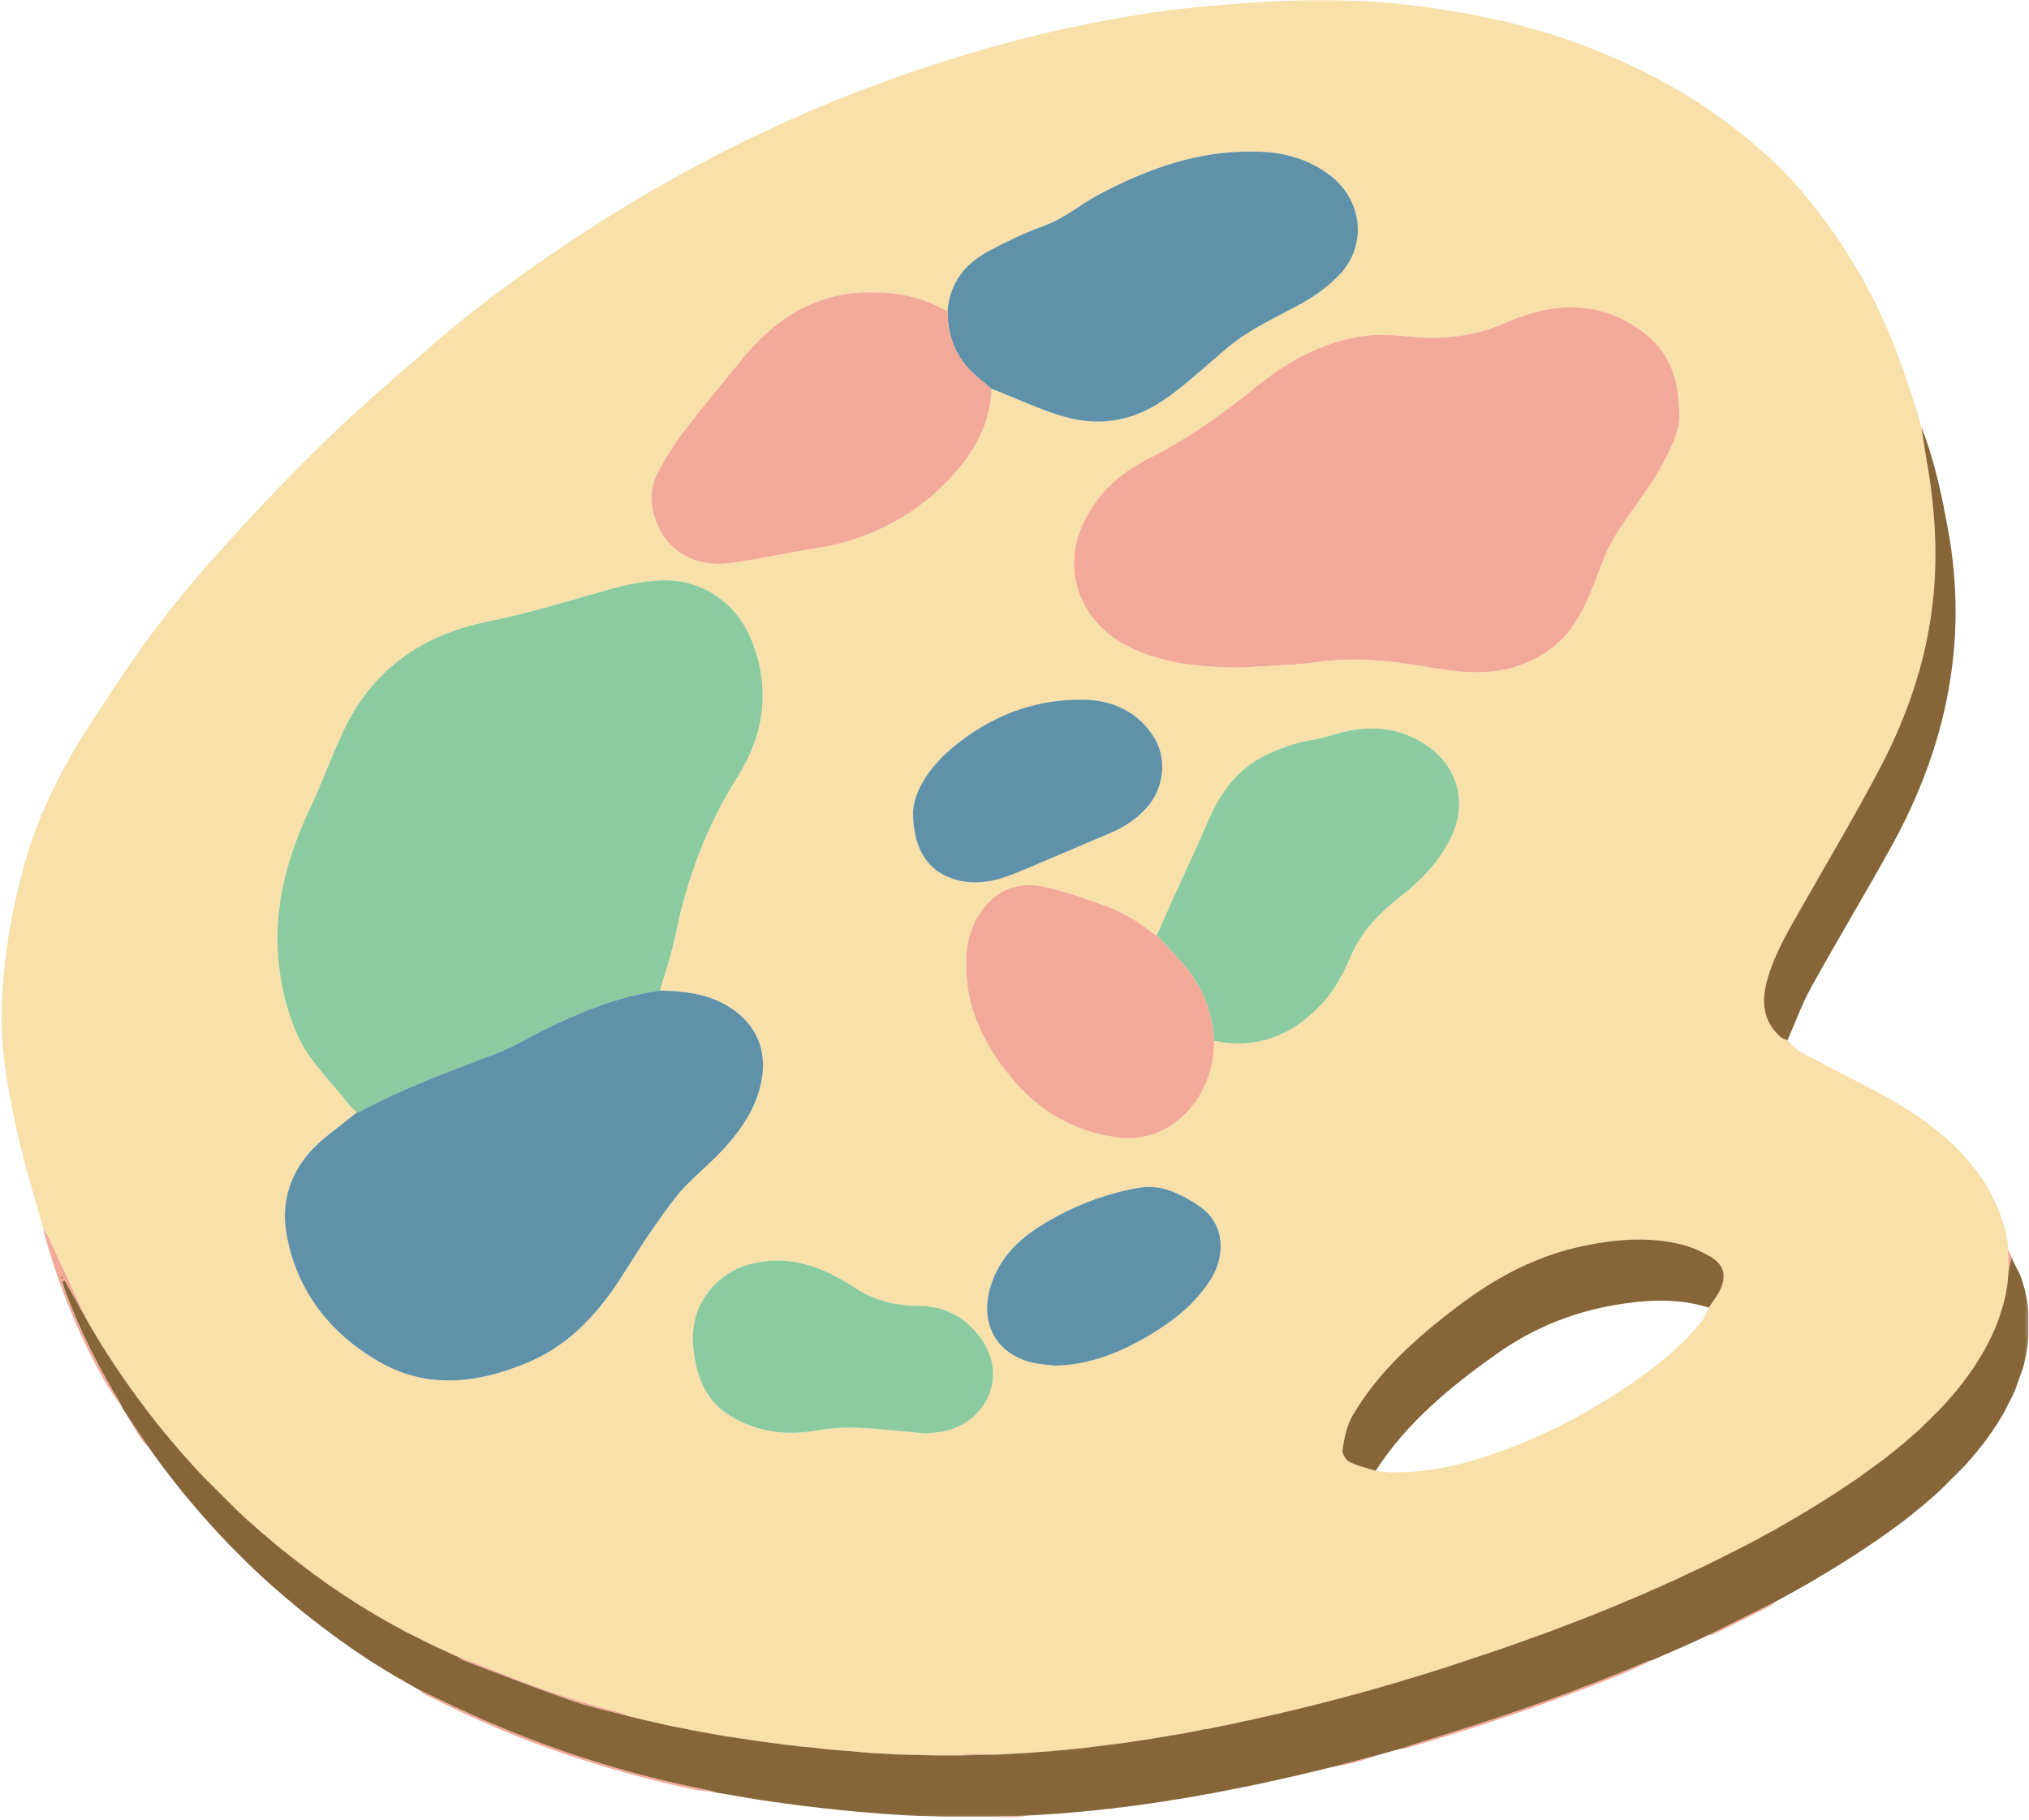 <svg width="652" height="585" viewBox="0 0 652 585" fill="none" xmlns="http://www.w3.org/2000/svg">
<mask id="mask0_287_104853" style="mask-type:luminance" maskUnits="userSpaceOnUse" x="0" y="0" width="652" height="567">
<path d="M0 0H652V566.14H0V0Z" fill="white"/>
</mask>
<g mask="url(#mask0_287_104853)">
<path d="M338.957 438.932C350.119 438.723 360.03 434.724 369.35 429.16C377.07 424.535 384.13 419.04 389.033 411.251C394.075 403.183 393.206 393.654 386.425 388.438C383.156 385.969 379.365 383.848 375.47 382.526C372.445 381.483 368.759 381.24 365.594 381.831C354.292 383.882 343.756 388.09 334.053 394.211C326.055 399.288 320.074 405.86 317.813 415.354C315.275 426.239 320.7 435.28 331.584 437.923C333.984 438.514 336.487 438.619 338.957 438.932ZM293.401 261.091C293.401 274.202 299.278 281.226 308.911 283.174C315.24 284.425 321.117 282.826 326.82 280.461C336.731 276.358 346.538 272.045 356.448 267.907C361.004 265.96 365.073 263.421 368.411 259.7C373.975 253.545 375.227 244.051 370.845 237.027C365.699 228.716 357.422 224.995 348.102 224.89C332.071 224.647 317.813 230.35 305.642 240.678C298.443 246.799 293.61 254.588 293.401 261.091ZM297.609 460.736C299.104 460.562 301.504 460.492 303.834 459.936C317.257 456.632 323.377 442.583 315.866 431.142C311.206 424.013 304.181 419.77 295.348 419.736C287.976 419.701 281.299 418.171 274.97 414.067C266.833 408.781 258.104 404.608 247.88 405.234C238.943 405.791 231.64 409.164 226.563 416.745C222.703 422.552 222.077 428.916 223.086 435.558C224.303 443.626 227.363 450.755 234.735 455.137C243.116 460.179 252.192 461.501 261.86 459.866C266.276 459.136 270.832 458.719 275.283 458.893C282.412 459.171 289.541 460.04 297.609 460.736ZM539.644 133.849C539.505 120.182 535.715 112.706 528.307 106.968C521.213 101.438 513.076 98.656 504.139 98.795C496.697 98.9 489.637 101.195 482.856 104.116C473.606 108.08 464.043 109.158 454.062 108.289C449.055 107.837 443.908 107.281 438.935 107.907C425.651 109.645 414.106 115.835 403.951 124.112C392.928 133.119 381.417 141.221 368.689 147.62C359.578 152.21 352.554 158.783 348.102 168.207C340.973 183.438 347.198 199.365 361.317 207.12C371.124 212.51 381.904 213.971 392.823 214.458C398.109 214.701 403.465 214.284 408.75 213.971C413.515 213.727 418.314 213.484 423.043 212.823C433.649 211.328 444.151 211.989 454.688 213.727C463.313 215.118 471.902 216.857 480.77 215.675C488.594 214.597 495.375 211.467 501.113 206.181C507.025 200.756 509.911 193.488 512.798 186.255C514.536 181.804 516.032 177.179 518.466 173.145C522.57 166.364 527.508 160.104 531.75 153.392C536.306 146.159 539.818 138.439 539.644 133.849ZM114.761 357.523C113.857 358.218 112.953 358.879 112.048 359.609C108.119 362.878 103.772 365.799 100.294 369.52C93.305 376.997 90.349 386.282 92.018 396.262C95.113 414.519 105.719 428.256 121.472 437.471C137.26 446.721 153.779 444.669 169.914 437.784C183.824 431.872 193.109 421.022 200.934 408.503C206.011 400.366 211.332 392.263 217.243 384.682C221.312 379.501 226.737 375.363 231.327 370.564C236.926 364.721 241.725 358.288 244.02 350.29C247.359 338.605 243.499 328.625 232.823 322.782C226.424 319.235 219.26 318.54 212.062 318.366C213.766 312.419 215.852 306.577 217.069 300.526C220.721 282.408 227.085 265.403 236.996 249.72C245.655 235.984 247.602 221.448 241.656 206.146C236.926 193.94 225.694 186.046 212.549 186.533C206.706 186.742 200.76 188.029 195.126 189.628C182.329 193.28 169.671 197.174 156.595 199.817C135.765 204.06 119.734 215.153 110.484 234.697C106.623 242.834 103.598 251.389 99.773 259.526C92.505 274.967 87.949 290.824 89.445 308.142C90.21 316.975 92.192 325.356 95.913 333.354C99.877 341.839 106.936 348.029 112.396 355.402C113.022 356.236 113.961 356.827 114.761 357.523ZM318.613 125.016C319.03 125.155 319.448 125.259 319.865 125.433C326.437 128.041 332.906 130.997 339.617 133.223C345.842 135.309 352.38 136.144 359.022 134.927C366.325 133.605 372.515 129.954 378.183 125.503C383.851 121.086 389.137 116.218 394.632 111.593C401.761 105.611 410.315 101.96 418.348 97.474C422.626 95.075 426.764 92.084 430.172 88.572C439.457 79.043 437.996 64.507 427.459 56.404C421.096 51.536 413.793 49.241 405.934 48.824C386.842 47.745 369.559 53.796 353.006 62.594C347.163 65.724 342.156 70.141 335.757 72.471C329.776 74.627 323.934 77.409 318.3 80.365C310.441 84.433 305.259 90.623 304.494 99.804C304.251 99.769 303.938 99.839 303.729 99.7C298.478 96.709 292.879 95.04 286.933 94.275C278.274 93.162 269.928 94.101 261.895 97.265C251.879 101.195 244.229 108.254 237.587 116.496C231.884 123.555 226.007 130.476 220.512 137.709C217.139 142.125 214.079 146.82 211.471 151.689C209.141 155.966 208.828 160.904 210.184 165.599C213.662 177.666 223.885 182.847 236.335 180.795C242.768 179.717 249.202 178.57 255.635 177.353C261.512 176.24 267.563 175.544 273.231 173.736C286.307 169.598 297.678 162.504 306.755 152.106C313.571 144.351 318.265 135.622 318.613 125.016ZM390.146 334.536C403.708 337.318 414.836 333.006 424.26 323.235C428.711 318.609 431.632 313.045 434.101 307.273C437.614 299.101 443.595 293.119 450.481 287.799C457.401 282.408 463.174 276.045 466.825 267.907C471.172 258.17 468.494 247.355 460.113 240.817C451.906 234.419 442.691 232.958 432.745 235.045C429.024 235.81 425.408 237.235 421.687 237.827C416.088 238.731 410.906 240.609 405.899 243.182C396.857 247.807 391.745 255.666 387.885 264.673C384.895 271.767 381.556 278.688 378.392 285.677C376.131 290.65 373.94 295.658 371.75 300.631C371.402 300.492 371.019 300.457 370.776 300.213C365.803 296.145 360.343 292.911 354.292 290.824C348.033 288.668 341.773 286.303 335.305 284.982C327.585 283.382 320.769 285.677 315.796 292.25C310.684 298.961 309.989 306.751 310.684 314.68C311.588 325.53 316.387 335.128 322.786 343.648C331.793 355.645 343.582 363.504 358.952 365.591C369.872 367.086 379.052 361.696 384.547 353.524C388.407 347.821 390.111 341.387 390.146 334.536ZM442.065 472.733C443.804 472.907 445.577 473.255 447.316 473.255C456.879 473.289 466.164 471.69 475.24 468.838C493.81 462.996 510.92 454.198 526.743 442.931C534.115 437.68 541.035 431.907 546.704 424.813C547.782 423.491 548.303 421.822 549.103 420.292C550.459 418.136 552.198 416.119 553.102 413.789C554.771 409.477 553.693 406.347 549.764 403.983C546.982 402.313 543.921 400.957 540.792 400.122C530.255 397.375 519.614 398.245 509.112 400.401C493.845 403.496 480.526 410.659 468.216 420.014C455.14 429.994 442.969 440.74 434.588 455.067C432.745 458.232 432.05 462.161 431.389 465.848C431.18 467.065 432.397 469.256 433.58 469.847C436.188 471.203 439.213 471.829 442.065 472.733ZM574.385 334.363C575.706 335.58 576.854 337.145 578.384 337.979C586.347 342.291 594.415 346.325 602.413 350.568C612.811 356.028 622.583 362.357 630.686 371.016C637.988 378.771 642.892 387.847 645.013 398.314C645.222 399.357 645.152 400.435 645.222 401.513C645.291 403.774 645.396 406.069 645.465 408.364C645.396 409.303 645.326 410.242 645.222 411.181C645.152 411.842 645.083 412.502 645.013 413.163C644.909 413.754 644.804 414.311 644.7 414.902C644.63 415.354 644.526 415.841 644.457 416.328C644.352 416.745 644.248 417.128 644.178 417.545C644.109 417.858 644.039 418.171 643.935 418.484C643.865 418.866 643.726 419.284 643.622 419.666C643.518 420.083 643.379 420.501 643.239 420.918C642.857 422.1 642.474 423.283 642.092 424.43C641.953 424.848 641.779 425.265 641.605 425.647C641.431 426.134 641.222 426.621 641.049 427.108C640.701 427.873 640.353 428.603 640.005 429.368C639.31 430.725 638.614 432.116 637.919 433.472C637.502 434.202 637.119 434.898 636.702 435.593C636.041 436.636 635.38 437.714 634.72 438.792C634.476 439.14 634.233 439.488 634.024 439.836C633.885 440.01 633.781 440.218 633.641 440.392C633.398 440.74 633.155 441.053 632.946 441.366C632.146 442.479 631.346 443.557 630.546 444.669C630.268 444.982 629.99 445.295 629.747 445.643C629.295 446.2 628.843 446.756 628.425 447.312C628.147 447.625 627.869 447.938 627.591 448.251C626.443 449.538 625.33 450.79 624.217 452.077C623.731 452.563 623.244 453.085 622.757 453.572C621.296 455.032 619.836 456.493 618.375 457.919C617.888 458.406 617.401 458.858 616.915 459.345C615.628 460.457 614.341 461.605 613.055 462.718C612.742 462.996 612.429 463.309 612.116 463.587C610.481 464.909 608.847 466.195 607.247 467.517C606.899 467.795 606.552 468.073 606.239 468.351C603.7 470.194 601.196 472.038 598.692 473.881C598.345 474.124 598.032 474.367 597.684 474.611C597.51 474.75 597.301 474.854 597.128 474.993C596.78 475.237 596.432 475.48 596.084 475.724C594.311 476.906 592.537 478.088 590.764 479.271C590.416 479.514 590.033 479.758 589.686 480.001C589.512 480.105 589.303 480.21 589.129 480.314C588.781 480.557 588.434 480.801 588.086 481.044C587.877 481.149 587.703 481.253 587.53 481.357C587.182 481.566 586.834 481.809 586.486 482.053C585.408 482.714 584.33 483.374 583.252 484.035C582.904 484.244 582.557 484.452 582.209 484.696C581.653 485.009 581.131 485.322 580.609 485.635C580.262 485.843 579.914 486.087 579.531 486.295C579.01 486.608 578.488 486.921 577.932 487.234C577.584 487.443 577.236 487.686 576.854 487.895C576.332 488.208 575.776 488.486 575.254 488.799C574.558 489.217 573.828 489.634 573.133 490.051C572.611 490.364 572.055 490.642 571.533 490.955C570.837 491.338 570.107 491.755 569.412 492.172C568.508 492.624 567.638 493.111 566.734 493.598C565.656 494.189 564.613 494.781 563.535 495.372C561.935 496.206 560.335 497.006 558.736 497.841C555.536 499.44 552.302 501.075 549.103 502.675C546.46 503.926 543.817 505.144 541.209 506.395C540.444 506.743 539.714 507.126 538.983 507.473C537.766 507.995 536.549 508.552 535.367 509.073C534.602 509.421 533.837 509.769 533.106 510.116C532.237 510.464 531.402 510.847 530.568 511.194C529.803 511.542 529.072 511.89 528.307 512.238C527.821 512.412 527.334 512.62 526.847 512.829C526.082 513.142 525.317 513.49 524.552 513.837C524.1 514.011 523.613 514.22 523.126 514.394C522.361 514.741 521.596 515.089 520.831 515.402C520.344 515.611 519.857 515.785 519.37 515.993C517.701 516.689 516.067 517.35 514.432 518.045C513.911 518.254 513.424 518.428 512.937 518.636C512.554 518.775 512.137 518.949 511.754 519.123C511.268 519.332 510.746 519.506 510.259 519.68C509.877 519.853 509.459 520.027 509.077 520.166C508.59 520.375 508.068 520.549 507.581 520.723C504.347 521.975 501.113 523.227 497.879 524.444C497.392 524.652 496.871 524.826 496.349 525C491.898 526.6 487.412 528.199 482.961 529.799C481.917 530.147 480.874 530.495 479.831 530.842C474.649 532.581 469.468 534.285 464.252 536.024C463.869 536.163 463.486 536.267 463.069 536.406C460.635 537.171 458.166 537.937 455.732 538.702C455.314 538.806 454.932 538.945 454.549 539.049C453.158 539.467 451.767 539.884 450.376 540.301C449.994 540.44 449.611 540.545 449.194 540.684C447.803 541.066 446.447 541.484 445.056 541.866C444.673 542.005 444.256 542.11 443.839 542.214C443.004 542.457 442.169 542.701 441.335 542.944C440.917 543.049 440.535 543.188 440.118 543.292C438.553 543.709 436.988 544.127 435.458 544.579C435.04 544.683 434.658 544.787 434.241 544.892C432.71 545.309 431.146 545.726 429.581 546.143C429.163 546.248 428.781 546.352 428.364 546.456C428.051 546.526 427.738 546.63 427.425 546.7C427.042 546.804 426.66 546.909 426.242 547.013C425.929 547.082 425.616 547.152 425.303 547.256C424.921 547.361 424.503 547.465 424.121 547.569C423.808 547.639 423.495 547.708 423.182 547.778C422.765 547.882 422.382 547.987 421.965 548.091C421.652 548.16 421.339 548.23 421.026 548.334C420.643 548.439 420.226 548.508 419.844 548.613C419.531 548.682 419.218 548.786 418.905 548.856C418.487 548.96 418.105 549.065 417.722 549.134C417.409 549.238 417.096 549.308 416.749 549.378C416.366 549.482 415.984 549.586 415.566 549.691C415.253 549.76 414.94 549.83 414.627 549.899C414.245 550.004 413.828 550.073 413.445 550.177C413.132 550.247 412.819 550.317 412.506 550.386C412.089 550.49 411.706 550.595 411.289 550.699C411.011 550.769 410.698 550.838 410.385 550.908C410.072 550.942 409.759 551.012 409.446 551.082C408.855 551.221 408.263 551.36 407.707 551.499C407.29 551.603 406.907 551.708 406.49 551.777C406.177 551.847 405.864 551.916 405.551 551.986C405.168 552.09 404.751 552.194 404.334 552.264C403.847 552.368 403.36 552.473 402.873 552.577C402.491 552.681 402.108 552.786 401.691 552.855C401.378 552.925 401.1 552.994 400.787 553.029C400.474 553.099 400.161 553.133 399.848 553.203C399.257 553.342 398.7 553.481 398.109 553.62C397.692 553.724 397.275 553.794 396.892 553.898C396.405 554.003 395.918 554.107 395.431 554.177C395.014 554.281 394.632 554.35 394.214 554.455C393.901 554.524 393.588 554.559 393.275 554.629C392.719 554.733 392.128 554.872 391.571 554.976C391.258 555.046 390.911 555.115 390.598 555.185C390.041 555.289 389.45 555.394 388.894 555.533C388.581 555.568 388.268 555.637 387.99 555.707C387.503 555.741 387.051 555.811 386.564 555.881C385.973 556.02 385.347 556.159 384.755 556.298C384.338 556.402 383.956 556.472 383.538 556.541C383.051 556.646 382.565 556.715 382.078 556.785C381.66 556.889 381.278 556.959 380.861 557.063C380.2 557.167 379.539 557.272 378.878 557.376C378.461 557.445 378.079 557.515 377.661 557.619C377.174 557.689 376.688 557.758 376.201 557.828C375.644 557.932 375.053 558.037 374.462 558.141C373.801 558.245 373.141 558.35 372.48 558.454C372.063 558.523 371.68 558.593 371.263 558.663C370.776 558.732 370.289 558.836 369.802 558.906C369.211 558.976 368.62 559.08 368.063 559.184C367.403 559.289 366.742 559.358 366.081 559.462C365.49 559.567 364.899 559.636 364.342 559.741C363.647 559.845 362.986 559.914 362.325 560.019C361.943 560.088 361.526 560.158 361.108 560.227C360.274 560.332 359.439 560.436 358.639 560.54C358.152 560.575 357.666 560.61 357.214 560.68C356.414 560.784 355.649 560.923 354.884 561.027C354.397 561.062 353.91 561.132 353.423 561.166C352.31 561.305 351.197 561.445 350.085 561.618C349.493 561.688 348.902 561.758 348.311 561.827C347.303 561.931 346.259 562.036 345.251 562.14C344.486 562.21 343.721 562.279 342.956 562.384C341.773 562.488 340.591 562.557 339.409 562.662C338.817 562.731 338.191 562.801 337.6 562.87C336.07 562.975 334.54 563.079 333.01 563.183C332.036 563.253 331.097 563.322 330.158 563.427C328.42 563.496 326.716 563.601 325.012 563.705C323.516 563.775 322.021 563.879 320.526 563.948C318.022 563.844 315.518 563.67 312.979 563.705C311.31 563.705 309.606 564.053 307.937 564.227C305.746 564.227 303.59 564.227 301.399 564.227C297.052 564.122 292.671 564.018 288.289 563.914C287.315 563.844 286.376 563.775 285.403 563.74C283.351 563.601 281.264 563.496 279.213 563.392C278.448 563.322 277.648 563.253 276.883 563.183C275.422 563.044 273.927 562.905 272.432 562.766C271.771 562.731 271.11 562.696 270.449 562.662C269.267 562.557 268.085 562.453 266.902 562.349C266.346 562.279 265.72 562.21 265.164 562.175C263.842 562.001 262.555 561.862 261.234 561.688C260.747 561.653 260.26 561.618 259.808 561.584C258.8 561.479 257.791 561.375 256.783 561.305C256.192 561.201 255.6 561.132 255.009 561.062C254.175 560.958 253.34 560.853 252.505 560.784C251.914 560.68 251.323 560.61 250.732 560.54C249.897 560.436 249.063 560.332 248.228 560.227C247.637 560.158 247.046 560.054 246.489 559.984C245.794 559.914 245.133 559.81 244.472 559.741C243.916 559.636 243.325 559.567 242.734 559.462C242.073 559.393 241.412 559.289 240.751 559.219C240.334 559.149 239.952 559.045 239.534 558.976C238.7 558.871 237.865 558.767 237.03 558.628C236.613 558.558 236.196 558.489 235.813 558.419C235.153 558.315 234.492 558.21 233.831 558.141C233.414 558.071 232.997 558.002 232.614 557.932C231.953 557.828 231.258 557.689 230.597 557.619C230.214 557.515 229.797 557.445 229.38 557.376C227.85 557.098 226.285 556.819 224.72 556.541C224.337 556.472 223.92 556.402 223.538 556.298C223.051 556.228 222.564 556.124 222.042 556.054C221.66 555.95 221.242 555.881 220.86 555.776C219.469 555.533 218.113 555.255 216.722 554.976C216.339 554.872 215.922 554.803 215.539 554.733C215.053 554.629 214.531 554.524 214.079 554.42C213.662 554.316 213.244 554.246 212.862 554.142C210.949 553.69 209.036 553.272 207.124 552.82C206.706 552.751 206.324 552.646 205.907 552.542C204.898 552.299 203.855 552.055 202.846 551.812C202.429 551.708 202.047 551.603 201.629 551.499C200.969 551.151 200.308 550.664 199.578 550.49C185.389 547.013 171.653 542.214 158.126 536.719C154.474 535.224 150.753 533.868 147.067 532.477C146.58 532.268 146.093 532.06 145.606 531.851C144.146 531.19 142.685 530.495 141.19 529.799C140.703 529.59 140.216 529.382 139.764 529.173C136.913 527.747 134.096 526.322 131.244 524.931C130.688 524.652 130.132 524.339 129.575 524.061C128.184 523.296 126.793 522.496 125.367 521.731C125.193 521.627 124.985 521.523 124.776 521.418C123.733 520.827 122.69 520.201 121.646 519.61C121.472 519.506 121.264 519.401 121.055 519.297C120.36 518.845 119.664 518.428 118.969 518.01C118.795 517.906 118.586 517.802 118.377 517.697C117.682 517.245 117.021 516.828 116.326 516.411C116.117 516.272 115.943 516.167 115.735 516.063C115.387 515.82 115.039 515.576 114.691 515.367C114.483 515.263 114.309 515.159 114.1 515.054C113.752 514.811 113.405 514.568 113.057 514.324C112.883 514.22 112.709 514.116 112.5 514.011C112.153 513.768 111.805 513.524 111.422 513.246C111.249 513.177 111.075 513.072 110.901 512.968C110.553 512.725 110.205 512.446 109.823 512.203C109.649 512.099 109.475 511.994 109.301 511.89C108.953 511.646 108.606 511.403 108.223 511.125C108.049 511.021 107.875 510.916 107.702 510.812C107.354 510.568 107.006 510.325 106.658 510.047C106.484 509.943 106.276 509.838 106.102 509.734C105.789 509.49 105.441 509.212 105.093 508.969C104.919 508.864 104.711 508.725 104.537 508.621C103.981 508.204 103.459 507.821 102.903 507.404C102.729 507.3 102.555 507.195 102.381 507.056C102.033 506.813 101.72 506.569 101.372 506.326C100.99 506.048 100.607 505.769 100.225 505.491C99.912 505.248 99.564 504.97 99.251 504.726C98.869 504.448 98.486 504.17 98.104 503.926C97.756 503.648 97.443 503.37 97.095 503.127C96.713 502.848 96.365 502.57 95.982 502.292C95.461 501.875 94.939 501.423 94.417 501.005C94.035 500.727 93.687 500.484 93.305 500.205C92.783 499.753 92.261 499.336 91.705 498.884C91.357 498.641 91.009 498.362 90.627 498.084C90.105 497.632 89.584 497.18 89.062 496.763C88.714 496.485 88.332 496.172 87.984 495.893C87.288 495.302 86.593 494.676 85.897 494.085C85.341 493.633 84.785 493.181 84.228 492.729C83.567 492.103 82.872 491.512 82.177 490.886C81.064 489.947 79.986 488.973 78.873 487.999C77.864 487.026 76.821 486.052 75.778 485.043C72.37 481.67 68.962 478.262 65.554 474.854C64.406 473.637 63.259 472.42 62.111 471.203C61.485 470.473 60.825 469.742 60.199 469.012C59.399 468.143 58.634 467.308 57.869 466.439C57.382 465.882 56.93 465.326 56.478 464.77C56.026 464.248 55.574 463.761 55.156 463.239C54.704 462.683 54.252 462.127 53.8 461.57C53.348 461.083 52.931 460.562 52.513 460.04C52.235 459.692 51.922 459.31 51.644 458.962C51.227 458.44 50.775 457.919 50.357 457.397C50.079 457.015 49.801 456.632 49.523 456.284C49.105 455.763 48.688 455.241 48.271 454.72C48.166 454.546 48.027 454.372 47.888 454.198C47.471 453.676 47.054 453.12 46.636 452.598C46.532 452.424 46.393 452.25 46.288 452.077C45.871 451.555 45.454 450.999 45.071 450.477C44.932 450.303 44.828 450.129 44.689 449.955C44.445 449.608 44.167 449.26 43.889 448.912C43.646 448.53 43.367 448.147 43.124 447.764C42.846 447.452 42.602 447.104 42.359 446.756C42.255 446.582 42.115 446.408 42.011 446.234C41.629 445.713 41.246 445.156 40.829 444.635C40.724 444.426 40.585 444.252 40.446 444.044C40.203 443.696 39.959 443.383 39.716 443.035C39.612 442.861 39.507 442.653 39.368 442.479C39.125 442.131 38.881 441.783 38.638 441.47C38.534 441.262 38.395 441.088 38.29 440.914C38.047 440.566 37.803 440.218 37.56 439.871C37.456 439.697 37.316 439.488 37.212 439.314C36.969 438.966 36.725 438.619 36.482 438.271C36.378 438.097 36.273 437.888 36.169 437.714C35.925 437.367 35.682 437.019 35.439 436.671C35.334 436.497 35.23 436.289 35.091 436.08C34.882 435.767 34.639 435.419 34.395 435.072C34.291 434.863 34.187 434.654 34.048 434.446C33.63 433.785 33.178 433.089 32.726 432.429C32.622 432.255 32.517 432.046 32.413 431.872C31.996 431.177 31.544 430.481 31.127 429.786C31.022 429.577 30.918 429.403 30.814 429.229C30.396 428.499 29.979 427.804 29.527 427.108C29.423 426.934 29.318 426.725 29.214 426.517C28.623 425.474 28.032 424.43 27.406 423.387C27.127 422.865 26.849 422.309 26.536 421.787C26.223 420.883 25.91 419.979 25.528 419.11C22.294 412.085 19.059 405.095 15.791 398.106C15.234 396.958 14.539 395.88 13.913 394.767C10.922 383.882 7.41 373.102 5.115 362.078C2.611 350.22 0.281 338.223 0.49 325.982C0.768 309.568 3.48 293.537 7.862 277.749C12.522 260.917 20.485 245.686 29.979 231.185C36.239 221.587 42.533 211.919 49.453 202.773C56.582 193.349 64.198 184.203 72.161 175.475C82.698 163.86 93.444 152.384 104.711 141.534C115.908 130.719 127.767 120.565 139.521 110.376C155.344 96.709 172.383 84.607 189.945 73.236C208.028 61.482 226.911 51.119 246.455 41.903C265.233 33.07 284.603 25.594 304.425 19.369C324.316 13.109 344.521 8.171 365.073 4.833C374.497 3.303 383.99 2.26 393.519 1.494C403.847 0.66 414.21 -0.001 424.573 -0.036C443.004 -0.036 461.261 2.12 479.344 5.98C496.453 9.632 512.798 15.37 528.412 23.125C542.913 30.358 556.197 39.365 568.16 50.354C580.262 61.412 589.686 74.453 597.893 88.502C605.439 101.508 610.725 115.453 615.245 129.745C616.045 132.249 616.706 134.788 617.436 137.326C617.923 140.491 618.34 143.69 618.932 146.89C621.783 162.712 622.896 178.639 620.949 194.671C618.758 212.997 612.811 230.246 604.326 246.486C596.362 261.682 587.564 276.462 579.079 291.38C574.837 298.857 570.385 306.229 567.986 314.575C565.969 321.565 566.282 328.103 572.194 333.319C572.785 333.841 573.654 334.015 574.385 334.363Z" fill="#F8E0AA"/>
</g>
<path d="M303.826 459.935C317.249 456.631 323.369 442.582 315.858 431.141C311.198 424.012 304.173 419.77 295.341 419.735C287.968 419.7 281.291 418.17 274.962 414.067C266.825 408.781 258.096 404.608 247.872 405.234C238.935 405.79 231.632 409.163 226.555 416.744C222.695 422.552 222.069 428.916 223.078 435.558C224.295 443.625 227.355 450.754 234.727 455.136C243.108 460.178 252.185 461.5 261.852 459.866C266.268 459.135 270.824 458.718 275.275 458.892C282.404 459.17 289.533 460.039 297.601 460.735C299.096 460.561 301.496 460.491 303.826 459.935ZM378.349 307.759C385.443 315.305 389.651 324.103 390.138 334.536C403.7 337.318 414.828 333.006 424.252 323.234C428.703 318.609 431.624 313.045 434.094 307.272C437.606 299.1 443.587 293.118 450.473 287.798C457.393 282.408 463.166 276.044 466.817 267.906C471.164 258.169 468.486 247.354 460.105 240.817C451.898 234.418 442.683 232.957 432.737 235.044C429.016 235.809 425.4 237.235 421.679 237.826C416.08 238.73 410.898 240.608 405.891 243.181C396.849 247.806 391.737 255.666 387.877 264.672C384.887 271.767 381.548 278.687 378.384 285.677C376.123 290.649 373.932 295.657 371.742 300.63C373.932 303.029 376.123 305.394 378.349 307.759ZM114.753 357.522C113.953 356.827 113.014 356.235 112.388 355.401C106.929 348.029 99.869 341.839 95.905 333.353C92.184 325.355 90.202 316.974 89.437 308.141C87.941 290.823 92.497 274.966 99.765 259.526C103.59 251.388 106.616 242.834 110.476 234.696C119.726 215.153 135.757 204.059 156.588 199.817C169.663 197.174 182.321 193.279 195.118 189.628C200.752 188.028 206.699 186.741 212.541 186.533C225.686 186.046 236.918 193.94 241.648 206.146C247.594 221.447 245.647 235.983 236.988 249.719C227.077 265.403 220.713 282.408 217.062 300.526C215.844 306.576 213.758 312.419 212.054 318.365C210.941 318.574 209.794 318.748 208.681 318.922C196.753 321.043 185.764 325.633 174.984 330.919C170.08 333.353 165.351 336.309 160.239 338.291C145.216 344.099 130.019 349.524 115.761 357.209C115.448 357.383 115.101 357.418 114.753 357.522Z" fill="#8BCB9F"/>
<path d="M369.346 429.161C377.066 424.536 384.125 419.042 389.029 411.252C394.071 403.184 393.202 393.656 386.421 388.439C383.152 385.97 379.361 383.849 375.466 382.528C372.441 381.484 368.755 381.241 365.59 381.832C354.288 383.884 343.752 388.092 334.049 394.212C326.051 399.289 320.07 405.862 317.809 415.355C315.271 426.24 320.696 435.282 331.58 437.924C333.98 438.516 336.484 438.62 338.953 438.933C350.115 438.724 360.026 434.725 369.346 429.161ZM308.907 283.175C315.236 284.427 321.113 282.827 326.816 280.462C336.727 276.359 346.534 272.047 356.444 267.909C361 265.961 365.069 263.423 368.407 259.702C373.971 253.546 375.223 244.053 370.841 237.028C365.695 228.717 357.418 224.996 348.098 224.892C332.067 224.648 317.809 230.351 305.638 240.68C298.439 246.8 293.606 254.59 293.397 261.093C293.397 274.203 299.274 281.227 308.907 283.175ZM311.271 118.514C313.497 120.914 316.14 122.861 318.609 125.017C319.026 125.156 319.444 125.261 319.861 125.435C326.433 128.043 332.902 130.999 339.613 133.224C345.838 135.311 352.376 136.145 359.018 134.928C366.321 133.607 372.511 129.955 378.179 125.504C383.847 121.088 389.133 116.219 394.628 111.594C401.757 105.613 410.311 101.961 418.344 97.475C422.622 95.076 426.76 92.085 430.168 88.573C439.453 79.044 437.992 64.508 427.455 56.406C421.092 51.537 413.789 49.242 405.93 48.825C386.838 47.747 369.555 53.798 353.002 62.596C347.159 65.726 342.152 70.142 335.753 72.472C329.772 74.628 323.93 77.41 318.296 80.366C310.437 84.435 305.255 90.625 304.49 99.805C304.456 106.865 306.438 113.263 311.271 118.514ZM114.757 357.524C115.105 357.42 115.452 357.385 115.765 357.211C130.023 349.526 145.22 344.101 160.243 338.294C165.355 336.311 170.084 333.355 174.988 330.921C185.768 325.635 196.757 321.045 208.685 318.924C209.798 318.75 210.945 318.576 212.058 318.367C219.256 318.541 226.42 319.237 232.819 322.784C243.495 328.626 247.355 338.607 244.016 350.291C241.721 358.289 236.922 364.723 231.323 370.565C226.733 375.364 221.308 379.502 217.239 384.684C211.328 392.265 206.007 400.367 200.93 408.505C193.105 421.024 183.82 431.874 169.91 437.785C153.775 444.671 137.256 446.723 121.469 437.472C105.715 428.257 95.109 414.521 92.014 396.264C90.345 386.283 93.301 376.998 100.29 369.522C103.768 365.801 108.115 362.88 112.044 359.611C112.949 358.88 113.853 358.22 114.757 357.524Z" fill="#5F91A9"/>
<mask id="mask1_287_104853" style="mask-type:luminance" maskUnits="userSpaceOnUse" x="13" y="93" width="639" height="492">
<path d="M13.699 93.44H651.824V584.222H13.699V93.44Z" fill="white"/>
</mask>
<g mask="url(#mask1_287_104853)">
<path d="M579.526 486.294C579.874 486.085 580.256 485.842 580.604 485.633C580.256 485.842 579.909 486.085 579.526 486.294ZM43.884 448.911C44.162 449.259 44.406 449.606 44.684 449.954C44.44 449.606 44.162 449.259 43.884 448.911ZM416.744 549.376C417.056 549.307 417.404 549.237 417.717 549.133C417.404 549.237 417.091 549.307 416.744 549.376ZM412.501 550.385C412.779 550.315 413.127 550.246 413.44 550.176C413.127 550.246 412.814 550.315 412.501 550.385ZM644.451 416.361C644.521 415.874 644.625 415.388 644.695 414.901C644.625 415.353 644.521 415.84 644.451 416.361ZM398.104 553.619C398.66 553.48 399.252 553.341 399.843 553.202C399.252 553.341 398.695 553.48 398.104 553.619ZM384.75 556.297C385.342 556.192 385.967 556.018 386.559 555.879C385.967 556.018 385.342 556.158 384.75 556.297ZM528.302 512.236C529.033 511.889 529.798 511.541 530.563 511.193C529.798 511.541 529.067 511.889 528.302 512.236ZM230.592 557.618C231.253 557.688 231.913 557.827 232.609 557.931C231.948 557.827 231.253 557.688 230.592 557.618ZM345.246 562.139C346.254 562.035 347.263 561.93 348.306 561.826C347.297 561.93 346.254 562.035 345.246 562.139ZM57.864 466.438C58.629 467.272 59.394 468.142 60.194 469.011C59.394 468.142 58.629 467.307 57.864 466.438ZM514.427 518.044C516.061 517.383 517.696 516.688 519.365 515.992C517.696 516.688 516.061 517.348 514.427 518.044ZM549.098 502.673C552.297 501.074 555.497 499.439 558.731 497.84C555.531 499.439 552.297 501.074 549.098 502.673ZM312.974 563.704C311.305 563.704 309.601 564.051 307.932 564.225C312.14 564.156 316.313 564.051 320.521 563.947C318.017 563.843 315.513 563.669 312.974 563.704ZM199.572 550.489C185.384 547.012 171.648 542.213 158.12 536.718C154.469 535.223 150.748 533.867 147.062 532.476C147.723 532.893 148.349 533.449 149.044 533.728C160.694 538.109 172.239 542.63 183.993 546.733C189.731 548.716 195.747 549.933 201.624 551.498C200.963 551.15 200.303 550.663 199.572 550.489ZM370.771 300.212C365.798 296.143 360.338 292.909 354.287 290.823C348.028 288.667 341.768 286.302 335.3 284.981C327.58 283.381 320.764 285.676 315.791 292.249C310.679 298.96 309.984 306.75 310.679 314.679C311.583 325.528 316.382 335.126 322.781 343.646C331.788 355.644 343.577 363.503 358.947 365.589C369.867 367.085 379.047 361.695 384.542 353.522C388.402 347.819 390.106 341.386 390.14 334.535C389.654 324.103 385.446 315.305 378.352 307.758C376.126 305.394 373.935 303.029 371.744 300.629C371.397 300.49 371.014 300.456 370.771 300.212ZM303.724 99.698C298.473 96.708 292.874 95.038 286.928 94.273C278.269 93.161 269.923 94.1 261.89 97.264C251.874 101.194 244.224 108.253 237.582 116.495C231.879 123.554 226.002 130.474 220.507 137.708C217.134 142.124 214.074 146.819 211.466 151.687C209.136 155.965 208.823 160.903 210.179 165.597C213.656 177.664 223.88 182.846 236.33 180.794C242.763 179.716 249.197 178.569 255.63 177.351C261.507 176.239 267.558 175.543 273.226 173.735C286.302 169.597 297.673 162.502 306.75 152.105C313.566 144.35 318.26 135.621 318.608 125.015C316.139 122.859 313.496 120.911 311.27 118.512C306.437 113.261 304.454 106.862 304.489 99.803C304.246 99.768 303.933 99.838 303.724 99.698ZM528.302 106.966C521.208 101.437 513.071 98.655 504.134 98.794C496.692 98.899 489.632 101.194 482.851 104.115C473.601 108.079 464.038 109.157 454.057 108.288C449.05 107.836 443.903 107.279 438.93 107.905C425.646 109.644 414.101 115.834 403.946 124.111C392.923 133.117 381.412 141.22 368.684 147.619C359.573 152.209 352.549 158.781 348.097 168.206C340.968 183.437 347.193 199.364 361.312 207.119C371.118 212.509 381.899 213.97 392.818 214.457C398.104 214.7 403.459 214.283 408.745 213.97C413.509 213.726 418.308 213.483 423.038 212.822C433.644 211.327 444.146 211.987 454.683 213.726C463.307 215.117 471.897 216.856 480.765 215.674C488.589 214.596 495.37 211.466 501.108 206.18C507.02 200.755 509.906 193.487 512.793 186.254C514.531 181.803 516.027 177.178 518.461 173.144C522.564 166.362 527.502 160.103 531.745 153.391C536.301 146.158 539.813 138.438 539.639 133.848C539.5 120.181 535.709 112.704 528.302 106.966ZM595.418 500.169C595.801 499.926 596.183 499.683 596.531 499.474C596.149 499.683 595.801 499.926 595.418 500.169ZM585.334 506.394C584.986 506.638 584.603 506.846 584.221 507.09C584.603 506.846 584.951 506.638 585.334 506.394ZM426.898 568.224C426.585 568.294 426.237 568.398 425.889 568.468C426.237 568.398 426.55 568.294 426.898 568.224ZM116.842 532.406C117.225 532.649 117.607 532.928 117.955 533.171C117.573 532.928 117.225 532.649 116.842 532.406ZM617.362 484.312C617.918 483.86 618.44 483.408 618.961 482.956C618.44 483.408 617.883 483.86 617.362 484.312ZM360.164 580.917C359.156 581.057 358.113 581.161 357.069 581.3C358.113 581.161 359.121 581.057 360.164 580.917ZM644.73 452.527C645.46 451.067 646.19 449.606 646.92 448.181C646.19 449.641 645.46 451.067 644.73 452.527ZM70.278 492.936C69.131 491.684 68.018 490.432 66.87 489.18C67.983 490.432 69.131 491.684 70.278 492.936ZM326.119 584.221C327.337 584.186 328.554 583.769 329.736 583.56C326.05 583.699 322.329 583.839 318.643 583.943C321.147 584.047 323.616 584.256 326.119 584.221ZM645.217 401.512C645.286 403.773 645.39 406.068 645.46 408.363C645.703 407.215 645.947 406.068 646.329 404.329C647.407 406.416 648.242 408.05 649.111 409.684C647.79 406.972 646.503 404.225 645.217 401.512ZM44.858 461.778C45.692 463.064 46.84 464.142 47.848 465.29C45.101 461.221 42.389 457.118 39.641 453.049C41.38 455.97 43.049 458.926 44.858 461.778ZM434.583 566.66C438.095 565.721 441.573 564.538 445.051 563.46C439.382 564.956 433.714 566.451 428.045 567.946C430.202 567.529 432.462 567.251 434.583 566.66ZM550.663 525.242C556.818 522.217 562.973 519.157 569.094 516.062C569.615 515.818 569.963 515.262 570.38 514.879C563.217 518.426 556.088 522.008 548.924 525.555C549.515 525.451 550.141 525.486 550.663 525.242ZM451.345 562.035C474.853 555.253 498.013 547.394 520.687 538.283C524.164 536.892 527.537 535.153 530.945 533.588C530.424 533.728 529.902 533.762 529.415 533.971C507.576 543.256 485.216 551.046 462.542 558.07C458.3 559.357 454.127 560.748 449.919 562.104C450.371 562.069 450.893 562.174 451.345 562.035ZM20.237 410.449C20.167 410.658 20.063 410.867 19.959 411.075C19.854 410.936 19.715 410.832 19.68 410.658C19.646 410.554 19.785 410.38 19.854 410.241C19.993 410.31 20.237 410.415 20.237 410.449ZM25.523 419.108C22.288 412.084 19.054 405.094 15.786 398.104C15.229 396.957 14.534 395.879 13.908 394.766C13.977 395.183 13.977 395.635 14.116 396.053C18.672 412.745 25.036 428.706 33.59 443.799C35.294 446.824 37.416 449.641 39.328 452.527C39.05 451.901 38.842 451.206 38.494 450.65C31.504 439.243 25.557 427.315 20.898 414.762C20.55 413.823 20.376 412.779 20.098 411.806C20.341 411.736 20.55 411.667 20.793 411.562C21.28 412.466 21.767 413.371 22.254 414.24C23.68 416.779 25.105 419.248 26.531 421.786C26.218 420.882 25.905 419.978 25.523 419.108ZM134.473 543.012C140.072 545.655 145.636 548.403 151.27 550.941C175.751 562.069 201.207 570.241 227.636 575.388C228.227 575.493 228.749 575.771 229.34 575.945C227.114 575.701 224.819 575.597 222.628 575.11C197.799 569.755 173.665 562.069 150.574 551.393C145.845 549.202 141.15 546.873 136.455 544.577C135.725 544.195 135.134 543.534 134.473 543.012Z" fill="#F3A998"/>
</g>
<mask id="mask2_287_104853" style="mask-type:luminance" maskUnits="userSpaceOnUse" x="18" y="136" width="634" height="448">
<path d="M18.987 136.875H651.826V583.945H18.987V136.875Z" fill="white"/>
</mask>
<g mask="url(#mask2_287_104853)">
<path d="M19.684 410.661C19.718 410.835 19.858 410.939 19.962 411.078C20.066 410.87 20.171 410.661 20.24 410.452C20.24 410.418 19.997 410.313 19.858 410.244C19.788 410.383 19.649 410.557 19.684 410.661ZM481.011 435.108C493.461 426.31 507.162 421.024 522.185 418.938C531.192 417.651 540.233 417.477 549.101 420.294C550.457 418.138 552.196 416.121 553.1 413.791C554.77 409.479 553.691 406.349 549.762 403.984C546.98 402.315 543.92 400.959 540.79 400.124C530.253 397.377 519.612 398.246 509.11 400.402C493.843 403.497 480.524 410.661 468.214 420.016C455.139 429.996 442.967 440.742 434.586 455.069C432.743 458.234 432.048 462.163 431.387 465.849C431.178 467.066 432.396 469.257 433.578 469.848C436.186 471.205 439.212 471.831 442.063 472.735C452.078 457.19 466.058 445.714 481.011 435.108ZM582.068 317.22C590.553 301.884 599.63 286.861 608.08 271.526C625.537 239.671 632.596 205.94 625.92 169.843C623.868 158.784 621.607 147.795 617.434 137.328C617.921 140.493 618.339 143.692 618.93 146.891C621.781 162.714 622.894 178.641 620.947 194.672C618.756 212.999 612.809 230.247 604.324 246.487C596.361 261.684 587.563 276.464 579.077 291.382C574.835 298.859 570.384 306.231 567.984 314.577C565.967 321.567 566.28 328.105 572.192 333.321C572.783 333.843 573.652 334.017 574.383 334.364C576.921 328.626 579.043 322.68 582.068 317.22ZM428.362 546.458C428.779 546.354 429.162 546.25 429.579 546.145C431.144 545.728 432.709 545.311 434.239 544.893C434.656 544.789 435.039 544.685 435.456 544.58C436.986 544.128 438.551 543.711 440.116 543.294C440.533 543.189 440.916 543.05 441.333 542.946C442.167 542.702 443.002 542.459 443.837 542.216C444.254 542.111 444.671 542.007 445.054 541.868C446.445 541.485 447.801 541.068 449.192 540.686C449.609 540.546 449.992 540.442 450.374 540.303C451.765 539.886 453.156 539.468 454.547 539.051C454.93 538.947 455.312 538.808 455.73 538.703C458.164 537.938 460.633 537.173 463.067 536.408C463.485 536.269 463.867 536.165 464.25 536.026C469.466 534.287 474.647 532.583 479.829 530.844C480.872 530.496 481.916 530.149 482.959 529.801C487.41 528.201 491.896 526.602 496.347 525.002C496.869 524.828 497.39 524.654 497.877 524.445C501.111 523.228 504.345 521.976 507.58 520.725C508.066 520.551 508.588 520.377 509.075 520.168C509.457 520.029 509.875 519.855 510.257 519.681C510.744 519.507 511.266 519.334 511.753 519.125C512.135 518.951 512.552 518.777 512.935 518.638C513.422 518.429 513.909 518.256 514.43 518.047C516.065 517.386 517.699 516.691 519.368 515.995C519.855 515.786 520.342 515.613 520.829 515.404C521.594 515.091 522.359 514.743 523.124 514.395C523.611 514.222 524.098 514.013 524.55 513.839C525.315 513.491 526.08 513.144 526.845 512.831C527.332 512.622 527.819 512.413 528.306 512.239C529.036 511.892 529.801 511.544 530.566 511.196C531.401 510.848 532.235 510.466 533.105 510.118C533.835 509.77 534.6 509.423 535.365 509.075C536.547 508.553 537.764 507.997 538.982 507.475C539.712 507.127 540.442 506.745 541.207 506.397C543.815 505.145 546.458 503.928 549.101 502.676C552.3 501.077 555.5 499.442 558.734 497.842C560.334 497.008 561.933 496.208 563.533 495.373C564.611 494.782 565.654 494.191 566.732 493.6C567.636 493.113 568.506 492.626 569.41 492.174C570.105 491.757 570.836 491.34 571.531 490.957C572.053 490.644 572.609 490.366 573.131 490.053C573.826 489.636 574.557 489.218 575.252 488.801C575.774 488.488 576.33 488.21 576.852 487.897C577.234 487.688 577.582 487.445 577.93 487.236C578.486 486.923 579.008 486.61 579.529 486.297C579.877 486.088 580.26 485.845 580.607 485.636C581.129 485.323 581.651 485.01 582.207 484.697C582.555 484.454 582.903 484.245 583.25 484.037C584.328 483.376 585.406 482.715 586.484 482.055C586.832 481.811 587.18 481.568 587.528 481.359C587.702 481.255 587.875 481.15 588.084 481.046C588.432 480.803 588.78 480.559 589.127 480.316C589.301 480.211 589.51 480.107 589.684 480.003C590.032 479.759 590.414 479.516 590.762 479.273C592.535 478.09 594.309 476.908 596.082 475.725C596.43 475.482 596.778 475.239 597.126 474.995C597.3 474.856 597.508 474.752 597.682 474.613C598.03 474.369 598.343 474.126 598.691 473.882C601.194 472.039 603.698 470.196 606.237 468.353C606.55 468.075 606.898 467.797 607.245 467.519C608.845 466.197 610.479 464.91 612.114 463.589C612.427 463.311 612.74 462.998 613.053 462.72C614.339 461.607 615.626 460.459 616.913 459.346C617.4 458.86 617.886 458.407 618.373 457.921C619.834 456.495 621.294 455.034 622.755 453.574C623.242 453.087 623.729 452.565 624.216 452.078C625.328 450.792 626.441 449.54 627.589 448.253C627.867 447.94 628.145 447.627 628.423 447.314C628.841 446.758 629.293 446.201 629.745 445.645C629.988 445.297 630.266 444.984 630.545 444.671C631.344 443.558 632.144 442.48 632.944 441.368C633.153 441.055 633.396 440.742 633.64 440.394C633.779 440.22 633.883 440.011 634.022 439.837C634.231 439.49 634.474 439.142 634.718 438.794C635.378 437.716 636.039 436.638 636.7 435.595C637.117 434.899 637.5 434.204 637.917 433.474C638.612 432.117 639.308 430.726 640.003 429.37C640.351 428.605 640.699 427.875 641.047 427.11C641.221 426.623 641.429 426.136 641.603 425.649C641.777 425.267 641.951 424.849 642.09 424.432C642.473 423.284 642.855 422.102 643.238 420.92C643.377 420.502 643.516 420.085 643.62 419.668C643.724 419.285 643.864 418.868 643.933 418.486C644.037 418.173 644.107 417.86 644.177 417.547C644.246 417.129 644.35 416.747 644.455 416.364C644.524 415.877 644.629 415.391 644.698 414.904C644.802 414.312 644.907 413.756 645.011 413.165C645.081 412.504 645.15 411.843 645.22 411.183C645.324 410.244 645.394 409.305 645.463 408.366C645.707 407.218 645.95 406.071 646.333 404.332C647.411 406.419 648.245 408.053 649.115 409.687C649.288 410.174 649.462 410.661 649.636 411.148C649.949 412.191 650.262 413.2 650.575 414.243C650.645 414.625 650.749 414.973 650.853 415.356C650.923 415.703 650.992 416.051 651.062 416.364C651.166 416.921 651.271 417.477 651.375 417.999C651.479 418.52 651.549 419.042 651.618 419.564C651.688 420.294 651.758 421.024 651.827 421.754C651.827 424.432 651.827 427.075 651.827 429.753C651.758 430.483 651.688 431.213 651.618 431.944C651.514 432.639 651.41 433.335 651.305 433.995C651.236 434.378 651.166 434.76 651.097 435.143C650.992 435.63 650.888 436.151 650.784 436.673C650.714 437.021 650.61 437.403 650.54 437.786C650.471 438.133 650.367 438.446 650.297 438.794C650.193 439.177 650.088 439.525 649.984 439.907C649.184 442.202 648.35 444.463 647.55 446.758C647.341 447.21 647.132 447.697 646.924 448.184C646.193 449.609 645.463 451.07 644.733 452.53C644.455 453.087 644.177 453.608 643.898 454.13C643.446 454.826 643.029 455.556 642.612 456.251C642.507 456.425 642.403 456.599 642.299 456.773C642.055 457.156 641.812 457.503 641.603 457.886C641.116 458.581 640.664 459.312 640.212 460.007C639.969 460.355 639.691 460.703 639.447 461.05C639.343 461.224 639.204 461.398 639.099 461.572C638.821 461.92 638.578 462.302 638.3 462.65C638.056 462.998 637.778 463.345 637.534 463.728C637.256 464.076 636.978 464.424 636.7 464.771C636.283 465.328 635.83 465.849 635.413 466.406C635.135 466.753 634.857 467.066 634.544 467.414C633.953 468.144 633.327 468.84 632.735 469.57C632.075 470.266 631.449 470.961 630.823 471.657C628.458 474.021 626.093 476.351 623.763 478.716C623.068 479.342 622.372 480.003 621.677 480.629C620.773 481.394 619.869 482.194 618.965 482.959C618.443 483.411 617.921 483.863 617.365 484.315C616.843 484.767 616.287 485.184 615.765 485.636C615.209 486.054 614.687 486.506 614.131 486.958C613.783 487.201 613.435 487.479 613.088 487.758C612.74 488.036 612.392 488.314 612.044 488.592C611.697 488.836 611.314 489.114 610.966 489.392C610.618 489.636 610.271 489.914 609.923 490.192C609.54 490.435 609.193 490.714 608.81 490.992C608.462 491.235 608.115 491.513 607.767 491.757C607.419 492.035 607.037 492.278 606.689 492.557C606.306 492.8 605.959 493.078 605.611 493.322C605.437 493.426 605.263 493.53 605.089 493.669C604.741 493.913 604.394 494.156 604.046 494.435C603.663 494.678 603.316 494.921 602.933 495.2C602.585 495.443 602.203 495.686 601.82 495.93C601.681 496.034 601.507 496.173 601.333 496.278C600.986 496.521 600.603 496.764 600.255 497.008C600.082 497.112 599.908 497.251 599.734 497.356C599.386 497.599 599.004 497.842 598.656 498.086C598.482 498.19 598.308 498.295 598.134 498.399C597.786 498.642 597.404 498.886 597.021 499.129C596.882 499.233 596.708 499.338 596.535 499.477C596.187 499.686 595.804 499.929 595.422 500.172C595.248 500.277 595.109 500.381 594.935 500.485C594.239 500.937 593.509 501.39 592.814 501.842C592.64 501.946 592.466 502.05 592.292 502.155C591.909 502.398 591.562 502.641 591.179 502.885C591.005 502.989 590.831 503.094 590.658 503.198C589.962 503.615 589.266 504.067 588.536 504.485C588.362 504.589 588.188 504.693 588.015 504.798C587.632 505.041 587.25 505.25 586.902 505.493C586.38 505.806 585.859 506.119 585.337 506.397C584.989 506.641 584.607 506.849 584.224 507.093C583.702 507.406 583.181 507.684 582.694 507.997C581.964 508.414 581.233 508.831 580.538 509.249C580.364 509.353 580.155 509.457 579.982 509.562C578.938 510.153 577.86 510.779 576.782 511.37C576.261 511.683 575.739 511.961 575.217 512.239C574.139 512.831 573.061 513.422 571.983 514.013C571.462 514.291 570.905 514.569 570.384 514.882C563.22 518.429 556.091 522.011 548.927 525.558C548.093 525.976 547.258 526.358 546.423 526.741C544.58 527.575 542.737 528.41 540.929 529.244C540.442 529.453 539.955 529.662 539.468 529.87C537.104 530.914 534.739 531.957 532.374 532.965C531.887 533.174 531.435 533.383 530.949 533.591C530.427 533.73 529.905 533.765 529.418 533.974C507.58 543.259 485.219 551.049 462.546 558.073C458.303 559.36 454.13 560.751 449.922 562.107C449.54 562.211 449.157 562.316 448.81 562.42C447.905 562.663 447.036 562.907 446.167 563.15C445.784 563.255 445.436 563.359 445.054 563.463C439.385 564.959 433.717 566.454 428.049 567.949C427.666 568.054 427.284 568.123 426.901 568.227C426.588 568.297 426.24 568.401 425.893 568.471C425.51 568.575 425.128 568.645 424.78 568.749C421.407 569.549 418.033 570.349 414.695 571.149C414.313 571.218 413.93 571.322 413.547 571.392C412.33 571.67 411.113 571.948 409.896 572.227C409.514 572.296 409.131 572.4 408.749 572.47C407.531 572.748 406.314 572.992 405.097 573.27C404.715 573.339 404.332 573.409 403.95 573.513C403.428 573.618 402.941 573.722 402.419 573.826C402.037 573.896 401.654 574 401.272 574.07C398.107 574.696 394.943 575.322 391.743 575.948C391.361 576.017 390.978 576.087 390.596 576.191C390.109 576.261 389.587 576.365 389.066 576.469C388.683 576.539 388.301 576.608 387.918 576.643C387.257 576.782 386.562 576.921 385.866 577.026C385.484 577.095 385.101 577.165 384.754 577.234C384.058 577.339 383.363 577.478 382.667 577.582C382.285 577.652 381.937 577.721 381.554 577.791C380.859 577.895 380.163 577.999 379.468 578.138C379.085 578.208 378.703 578.277 378.32 578.312C377.659 578.417 376.964 578.521 376.268 578.625C375.886 578.695 375.503 578.764 375.121 578.834C374.46 578.938 373.765 579.043 373.069 579.147C372.687 579.182 372.304 579.251 371.922 579.321C371.052 579.425 370.183 579.564 369.348 579.703C368.966 579.738 368.583 579.808 368.201 579.842C367.331 579.981 366.462 580.086 365.593 580.225C365.21 580.26 364.827 580.329 364.445 580.364C363.576 580.503 362.706 580.607 361.872 580.712C361.315 580.781 360.724 580.851 360.168 580.92C359.159 581.06 358.116 581.164 357.073 581.303C356.69 581.338 356.273 581.372 355.89 581.407C354.673 581.546 353.491 581.685 352.274 581.825C351.682 581.894 351.126 581.929 350.57 581.998C349.352 582.103 348.135 582.242 346.918 582.346C346.362 582.381 345.805 582.416 345.214 582.485C343.649 582.624 342.084 582.763 340.52 582.903C339.789 582.937 339.024 582.972 338.294 583.042C336.381 583.146 334.434 583.285 332.521 583.424C331.582 583.459 330.678 583.494 329.739 583.563C326.053 583.702 322.332 583.842 318.646 583.946C313.43 583.946 308.179 583.946 302.962 583.946C299.624 583.842 296.286 583.702 292.947 583.563C292.008 583.494 291.104 583.459 290.165 583.424C288.252 583.285 286.305 583.181 284.392 583.042C283.836 583.007 283.245 582.972 282.688 582.903C280.95 582.763 279.211 582.624 277.472 582.451C277.055 582.451 276.672 582.416 276.29 582.381C274.725 582.242 273.16 582.068 271.595 581.929C271.213 581.894 270.795 581.859 270.413 581.825C269.196 581.685 267.979 581.546 266.796 581.407C266.379 581.372 265.996 581.338 265.614 581.303C264.397 581.164 263.18 581.025 261.962 580.886C261.58 580.851 261.197 580.781 260.815 580.747C259.772 580.642 258.728 580.503 257.72 580.364C257.337 580.329 256.92 580.26 256.538 580.225C255.529 580.086 254.486 579.947 253.443 579.808C253.06 579.773 252.677 579.703 252.295 579.668C251.426 579.529 250.556 579.425 249.722 579.286C249.304 579.251 248.922 579.182 248.539 579.147C246.627 578.869 244.679 578.556 242.767 578.277C242.384 578.208 242.001 578.138 241.619 578.104C237.898 577.443 234.177 576.817 230.456 576.191C230.108 576.087 229.726 576.052 229.343 575.948C228.752 575.774 228.23 575.495 227.639 575.391C201.21 570.244 175.755 562.072 151.273 550.944C145.639 548.406 140.075 545.658 134.477 543.015C134.303 542.911 134.129 542.842 133.955 542.737C131.625 541.416 129.33 540.094 127 538.773C126.826 538.669 126.652 538.564 126.478 538.46C125.783 538.043 125.053 537.591 124.357 537.173C124.183 537.069 124.009 536.965 123.835 536.86C122.584 536.095 121.332 535.295 120.08 534.53C119.906 534.426 119.732 534.322 119.558 534.217C119.21 533.974 118.828 533.73 118.445 533.487C118.306 533.383 118.132 533.278 117.958 533.174C117.611 532.931 117.228 532.652 116.846 532.409C116.672 532.305 116.498 532.2 116.359 532.096C115.976 531.853 115.628 531.609 115.246 531.366C115.107 531.261 114.933 531.122 114.759 531.018C114.377 530.775 114.029 530.531 113.681 530.288C113.507 530.149 113.333 530.044 113.159 529.94C112.081 529.175 111.003 528.41 109.925 527.645C109.751 527.54 109.578 527.436 109.404 527.297C108.882 526.915 108.326 526.497 107.769 526.08C107.595 525.976 107.422 525.871 107.248 525.732C106.9 525.489 106.552 525.211 106.204 524.932C106.03 524.828 105.891 524.724 105.718 524.585C105.161 524.167 104.605 523.75 104.048 523.333C103.701 523.089 103.353 522.811 103.005 522.533C102.449 522.116 101.927 521.698 101.371 521.281C101.232 521.142 101.058 521.038 100.884 520.933C100.153 520.342 99.423 519.751 98.693 519.16C98.554 519.055 98.38 518.916 98.206 518.812C97.476 518.221 96.78 517.63 96.05 517.038C95.702 516.725 95.32 516.447 94.972 516.169C94.276 515.578 93.546 514.987 92.851 514.361C92.503 514.082 92.155 513.804 91.808 513.526C90.903 512.726 89.999 511.961 89.095 511.161C88.573 510.709 88.052 510.257 87.53 509.805C86.452 508.831 85.374 507.858 84.296 506.884C82.905 505.563 81.479 504.206 80.053 502.885C77.967 500.798 75.88 498.712 73.794 496.625C72.612 495.408 71.464 494.156 70.282 492.939C69.134 491.687 68.021 490.435 66.874 489.183C66.387 488.662 65.935 488.14 65.483 487.619C64.683 486.714 63.918 485.81 63.118 484.906C62.84 484.593 62.562 484.245 62.283 483.898C61.657 483.202 61.066 482.472 60.44 481.742C60.162 481.394 59.884 481.046 59.606 480.733C59.014 480.003 58.423 479.273 57.832 478.542C57.693 478.368 57.589 478.195 57.45 478.055C57.032 477.534 56.58 476.977 56.163 476.456C55.885 476.108 55.606 475.76 55.363 475.412C54.911 474.856 54.494 474.3 54.076 473.743C53.972 473.604 53.833 473.43 53.729 473.291C53.311 472.735 52.894 472.178 52.442 471.622C52.338 471.483 52.233 471.309 52.094 471.135C51.712 470.614 51.294 470.057 50.877 469.501C50.773 469.327 50.634 469.188 50.529 469.014C50.251 468.666 50.008 468.318 49.73 467.971C49.625 467.797 49.521 467.623 49.382 467.449C48.999 466.893 48.582 466.336 48.199 465.78C48.06 465.641 47.956 465.467 47.852 465.293C45.104 461.224 42.392 457.121 39.645 453.052C39.54 452.878 39.436 452.704 39.332 452.53C39.053 451.904 38.845 451.209 38.497 450.653C31.507 439.246 25.561 427.318 20.901 414.765C20.553 413.826 20.379 412.782 20.101 411.809C20.344 411.739 20.553 411.67 20.797 411.565C21.283 412.469 21.77 413.374 22.257 414.243C23.683 416.782 25.109 419.251 26.534 421.789C26.847 422.311 27.126 422.867 27.404 423.389C28.03 424.432 28.621 425.475 29.212 426.519C29.316 426.727 29.421 426.936 29.525 427.11C29.977 427.805 30.395 428.501 30.812 429.231C30.916 429.405 31.02 429.579 31.125 429.787C31.542 430.483 31.994 431.178 32.411 431.874C32.516 432.048 32.62 432.256 32.724 432.43C33.176 433.091 33.629 433.787 34.046 434.447C34.185 434.656 34.289 434.865 34.394 435.073C34.637 435.421 34.88 435.769 35.089 436.082C35.228 436.29 35.333 436.499 35.437 436.673C35.68 437.021 35.924 437.368 36.167 437.716C36.272 437.89 36.376 438.099 36.48 438.273C36.724 438.62 36.967 438.968 37.21 439.316C37.315 439.49 37.454 439.698 37.558 439.872C37.802 440.22 38.045 440.568 38.288 440.916C38.393 441.089 38.532 441.263 38.636 441.472C38.88 441.785 39.123 442.133 39.367 442.48C39.506 442.654 39.61 442.863 39.714 443.037C39.958 443.385 40.201 443.698 40.444 444.045C40.584 444.254 40.723 444.428 40.827 444.636C41.244 445.158 41.627 445.714 42.009 446.236C42.114 446.41 42.253 446.584 42.357 446.758C42.601 447.105 42.844 447.453 43.122 447.766C43.366 448.149 43.644 448.531 43.887 448.914C44.165 449.262 44.409 449.609 44.687 449.957C44.826 450.131 44.931 450.305 45.07 450.479C45.452 451 45.869 451.557 46.287 452.078C46.391 452.252 46.53 452.426 46.635 452.6C47.052 453.122 47.469 453.678 47.886 454.2C48.026 454.373 48.165 454.547 48.269 454.721C48.686 455.243 49.103 455.765 49.521 456.286C49.799 456.634 50.077 457.016 50.355 457.399C50.773 457.921 51.225 458.442 51.642 458.964C51.92 459.312 52.233 459.694 52.511 460.042C52.929 460.563 53.346 461.085 53.798 461.572C54.25 462.128 54.702 462.685 55.154 463.241C55.572 463.763 56.024 464.25 56.476 464.771C56.928 465.328 57.38 465.884 57.867 466.44C58.632 467.275 59.397 468.144 60.197 469.014C60.823 469.744 61.483 470.474 62.109 471.205C63.257 472.422 64.405 473.639 65.552 474.856C68.96 478.264 72.368 481.672 75.776 485.045C76.819 486.054 77.863 487.027 78.871 488.001C79.984 488.975 81.062 489.949 82.175 490.887C82.87 491.513 83.566 492.105 84.227 492.731C84.783 493.183 85.339 493.635 85.896 494.087C86.591 494.678 87.287 495.304 87.982 495.895C88.33 496.173 88.713 496.486 89.06 496.764C89.582 497.182 90.103 497.634 90.625 498.086C91.008 498.364 91.355 498.642 91.703 498.886C92.26 499.338 92.781 499.755 93.303 500.207C93.685 500.485 94.033 500.729 94.416 501.007C94.937 501.424 95.459 501.876 95.981 502.294C96.363 502.572 96.711 502.85 97.093 503.128C97.441 503.372 97.754 503.65 98.102 503.928C98.484 504.172 98.867 504.45 99.249 504.728C99.562 504.971 99.91 505.25 100.223 505.493C100.606 505.771 100.988 506.049 101.371 506.328C101.718 506.571 102.031 506.814 102.379 507.058C102.553 507.197 102.727 507.301 102.901 507.406C103.457 507.823 103.979 508.205 104.535 508.623C104.709 508.727 104.918 508.866 105.092 508.971C105.439 509.214 105.787 509.492 106.1 509.736C106.274 509.84 106.483 509.944 106.656 510.049C107.004 510.327 107.352 510.57 107.7 510.814C107.874 510.918 108.047 511.022 108.221 511.127C108.604 511.405 108.952 511.648 109.299 511.892C109.473 511.996 109.647 512.1 109.821 512.205C110.204 512.448 110.551 512.726 110.899 512.97C111.073 513.074 111.247 513.178 111.421 513.248C111.803 513.526 112.151 513.77 112.499 514.013C112.707 514.117 112.881 514.222 113.055 514.326C113.403 514.569 113.751 514.813 114.098 515.056C114.307 515.161 114.481 515.265 114.69 515.369C115.037 515.578 115.385 515.821 115.733 516.065C115.941 516.169 116.115 516.273 116.324 516.412C117.019 516.83 117.68 517.247 118.376 517.699C118.584 517.803 118.793 517.908 118.967 518.012C119.662 518.429 120.358 518.847 121.053 519.299C121.262 519.403 121.471 519.507 121.645 519.612C122.688 520.203 123.731 520.829 124.774 521.42C124.983 521.524 125.192 521.629 125.366 521.733C126.791 522.498 128.182 523.298 129.573 524.063C130.13 524.341 130.686 524.654 131.243 524.932C134.094 526.323 136.911 527.749 139.762 529.175C140.215 529.384 140.701 529.592 141.188 529.801C142.684 530.496 144.144 531.192 145.605 531.853C146.092 532.061 146.578 532.27 147.065 532.479C147.726 532.896 148.352 533.452 149.047 533.73C160.697 538.112 172.242 542.633 183.996 546.736C189.734 548.719 195.75 549.936 201.627 551.501C202.045 551.605 202.427 551.709 202.845 551.814C203.853 552.057 204.896 552.3 205.905 552.544C206.322 552.648 206.705 552.753 207.122 552.822C209.035 553.274 210.947 553.691 212.86 554.144C213.242 554.248 213.66 554.317 214.042 554.422C214.529 554.526 215.051 554.63 215.538 554.735C215.92 554.804 216.337 554.874 216.72 554.978C218.111 555.256 219.467 555.535 220.858 555.778C221.241 555.882 221.658 555.952 222.041 556.056C222.562 556.126 223.049 556.23 223.536 556.3C223.918 556.404 224.336 556.473 224.718 556.543C226.283 556.821 227.848 557.099 229.378 557.378C229.795 557.447 230.213 557.517 230.595 557.621C231.256 557.691 231.917 557.83 232.612 557.934C232.995 558.004 233.412 558.073 233.829 558.143C234.49 558.212 235.151 558.317 235.811 558.421C236.194 558.49 236.611 558.56 237.029 558.63C237.863 558.769 238.698 558.873 239.532 558.977C239.95 559.047 240.332 559.151 240.75 559.221C241.41 559.29 242.071 559.395 242.732 559.464C243.323 559.568 243.914 559.638 244.471 559.742C245.131 559.812 245.792 559.916 246.487 559.986C247.044 560.055 247.635 560.16 248.226 560.229C249.061 560.333 249.895 560.438 250.73 560.542C251.321 560.612 251.912 560.681 252.504 560.786C253.338 560.855 254.173 560.959 255.007 561.064C255.599 561.133 256.19 561.203 256.781 561.307C257.789 561.377 258.798 561.481 259.806 561.585C260.258 561.62 260.745 561.655 261.232 561.69C262.554 561.864 263.84 562.003 265.162 562.177C265.718 562.211 266.344 562.281 266.901 562.35C268.083 562.455 269.265 562.559 270.448 562.663C271.108 562.698 271.769 562.733 272.43 562.768C273.925 562.907 275.42 563.046 276.881 563.185C277.646 563.255 278.446 563.324 279.211 563.394C281.263 563.498 283.349 563.602 285.401 563.741C286.375 563.776 287.314 563.846 288.287 563.915C292.669 564.02 297.051 564.124 301.397 564.228C303.588 564.228 305.744 564.228 307.935 564.228C312.143 564.159 316.316 564.054 320.524 563.95C322.019 563.881 323.515 563.776 325.01 563.707C326.714 563.602 328.418 563.498 330.157 563.428C331.096 563.324 332.034 563.255 333.008 563.185C334.538 563.081 336.068 562.976 337.598 562.872C338.19 562.803 338.816 562.733 339.372 562.663C340.589 562.559 341.771 562.49 342.954 562.385C343.719 562.281 344.484 562.211 345.249 562.142C346.258 562.037 347.266 561.933 348.309 561.829C348.9 561.759 349.492 561.69 350.083 561.62C351.196 561.446 352.308 561.307 353.421 561.168C353.908 561.133 354.395 561.064 354.882 561.029C355.647 560.925 356.412 560.786 357.212 560.681C357.664 560.612 358.151 560.577 358.637 560.542C359.437 560.438 360.272 560.333 361.107 560.229C361.524 560.16 361.941 560.09 362.324 560.021C362.984 559.916 363.645 559.847 364.341 559.742C364.897 559.638 365.488 559.568 366.079 559.464C366.74 559.36 367.401 559.29 368.062 559.186C368.618 559.082 369.209 558.977 369.8 558.908C370.287 558.838 370.774 558.734 371.261 558.664C371.678 558.595 372.061 558.525 372.478 558.456C373.139 558.351 373.799 558.247 374.46 558.143C375.051 558.038 375.643 557.934 376.199 557.83C376.686 557.76 377.173 557.691 377.659 557.621C378.077 557.517 378.459 557.447 378.877 557.378C379.537 557.273 380.198 557.169 380.859 557.065C381.276 556.96 381.659 556.891 382.076 556.786C382.563 556.717 383.05 556.647 383.536 556.543C383.954 556.473 384.336 556.404 384.754 556.3C385.345 556.195 385.971 556.021 386.562 555.882C387.049 555.813 387.501 555.743 387.988 555.708C388.266 555.639 388.579 555.569 388.892 555.535C389.448 555.395 390.039 555.291 390.596 555.187C390.909 555.117 391.257 555.048 391.57 554.978C392.126 554.874 392.717 554.735 393.274 554.63C393.587 554.561 393.9 554.526 394.212 554.456C394.63 554.352 395.012 554.283 395.43 554.178C395.916 554.109 396.403 554.004 396.89 553.9C397.273 553.796 397.69 553.726 398.107 553.622C398.664 553.483 399.255 553.344 399.846 553.205C400.159 553.135 400.472 553.1 400.785 553.031C401.098 552.996 401.376 552.926 401.689 552.857C402.106 552.787 402.489 552.683 402.872 552.579C403.358 552.474 403.845 552.37 404.332 552.266C404.749 552.196 405.167 552.092 405.549 551.987C405.862 551.918 406.175 551.848 406.488 551.779C406.905 551.709 407.288 551.605 407.705 551.501C408.262 551.361 408.853 551.222 409.444 551.083C409.757 551.014 410.07 550.944 410.383 550.909C410.696 550.84 411.009 550.77 411.287 550.701C411.704 550.596 412.087 550.492 412.504 550.388C412.782 550.318 413.13 550.249 413.443 550.179C413.826 550.075 414.243 550.005 414.626 549.901C414.938 549.831 415.251 549.762 415.564 549.692C415.982 549.588 416.364 549.484 416.747 549.379C417.06 549.31 417.408 549.24 417.721 549.136C418.103 549.066 418.486 548.962 418.903 548.858C419.216 548.788 419.529 548.684 419.842 548.614C420.224 548.51 420.642 548.44 421.024 548.336C421.337 548.232 421.65 548.162 421.963 548.093C422.38 547.988 422.763 547.884 423.18 547.78C423.493 547.71 423.806 547.641 424.119 547.571C424.502 547.467 424.919 547.362 425.301 547.258C425.614 547.154 425.927 547.084 426.24 547.015C426.658 546.91 427.04 546.806 427.423 546.702C427.736 546.632 428.049 546.528 428.362 546.458Z" fill="#866538"/>
</g>
</svg>
